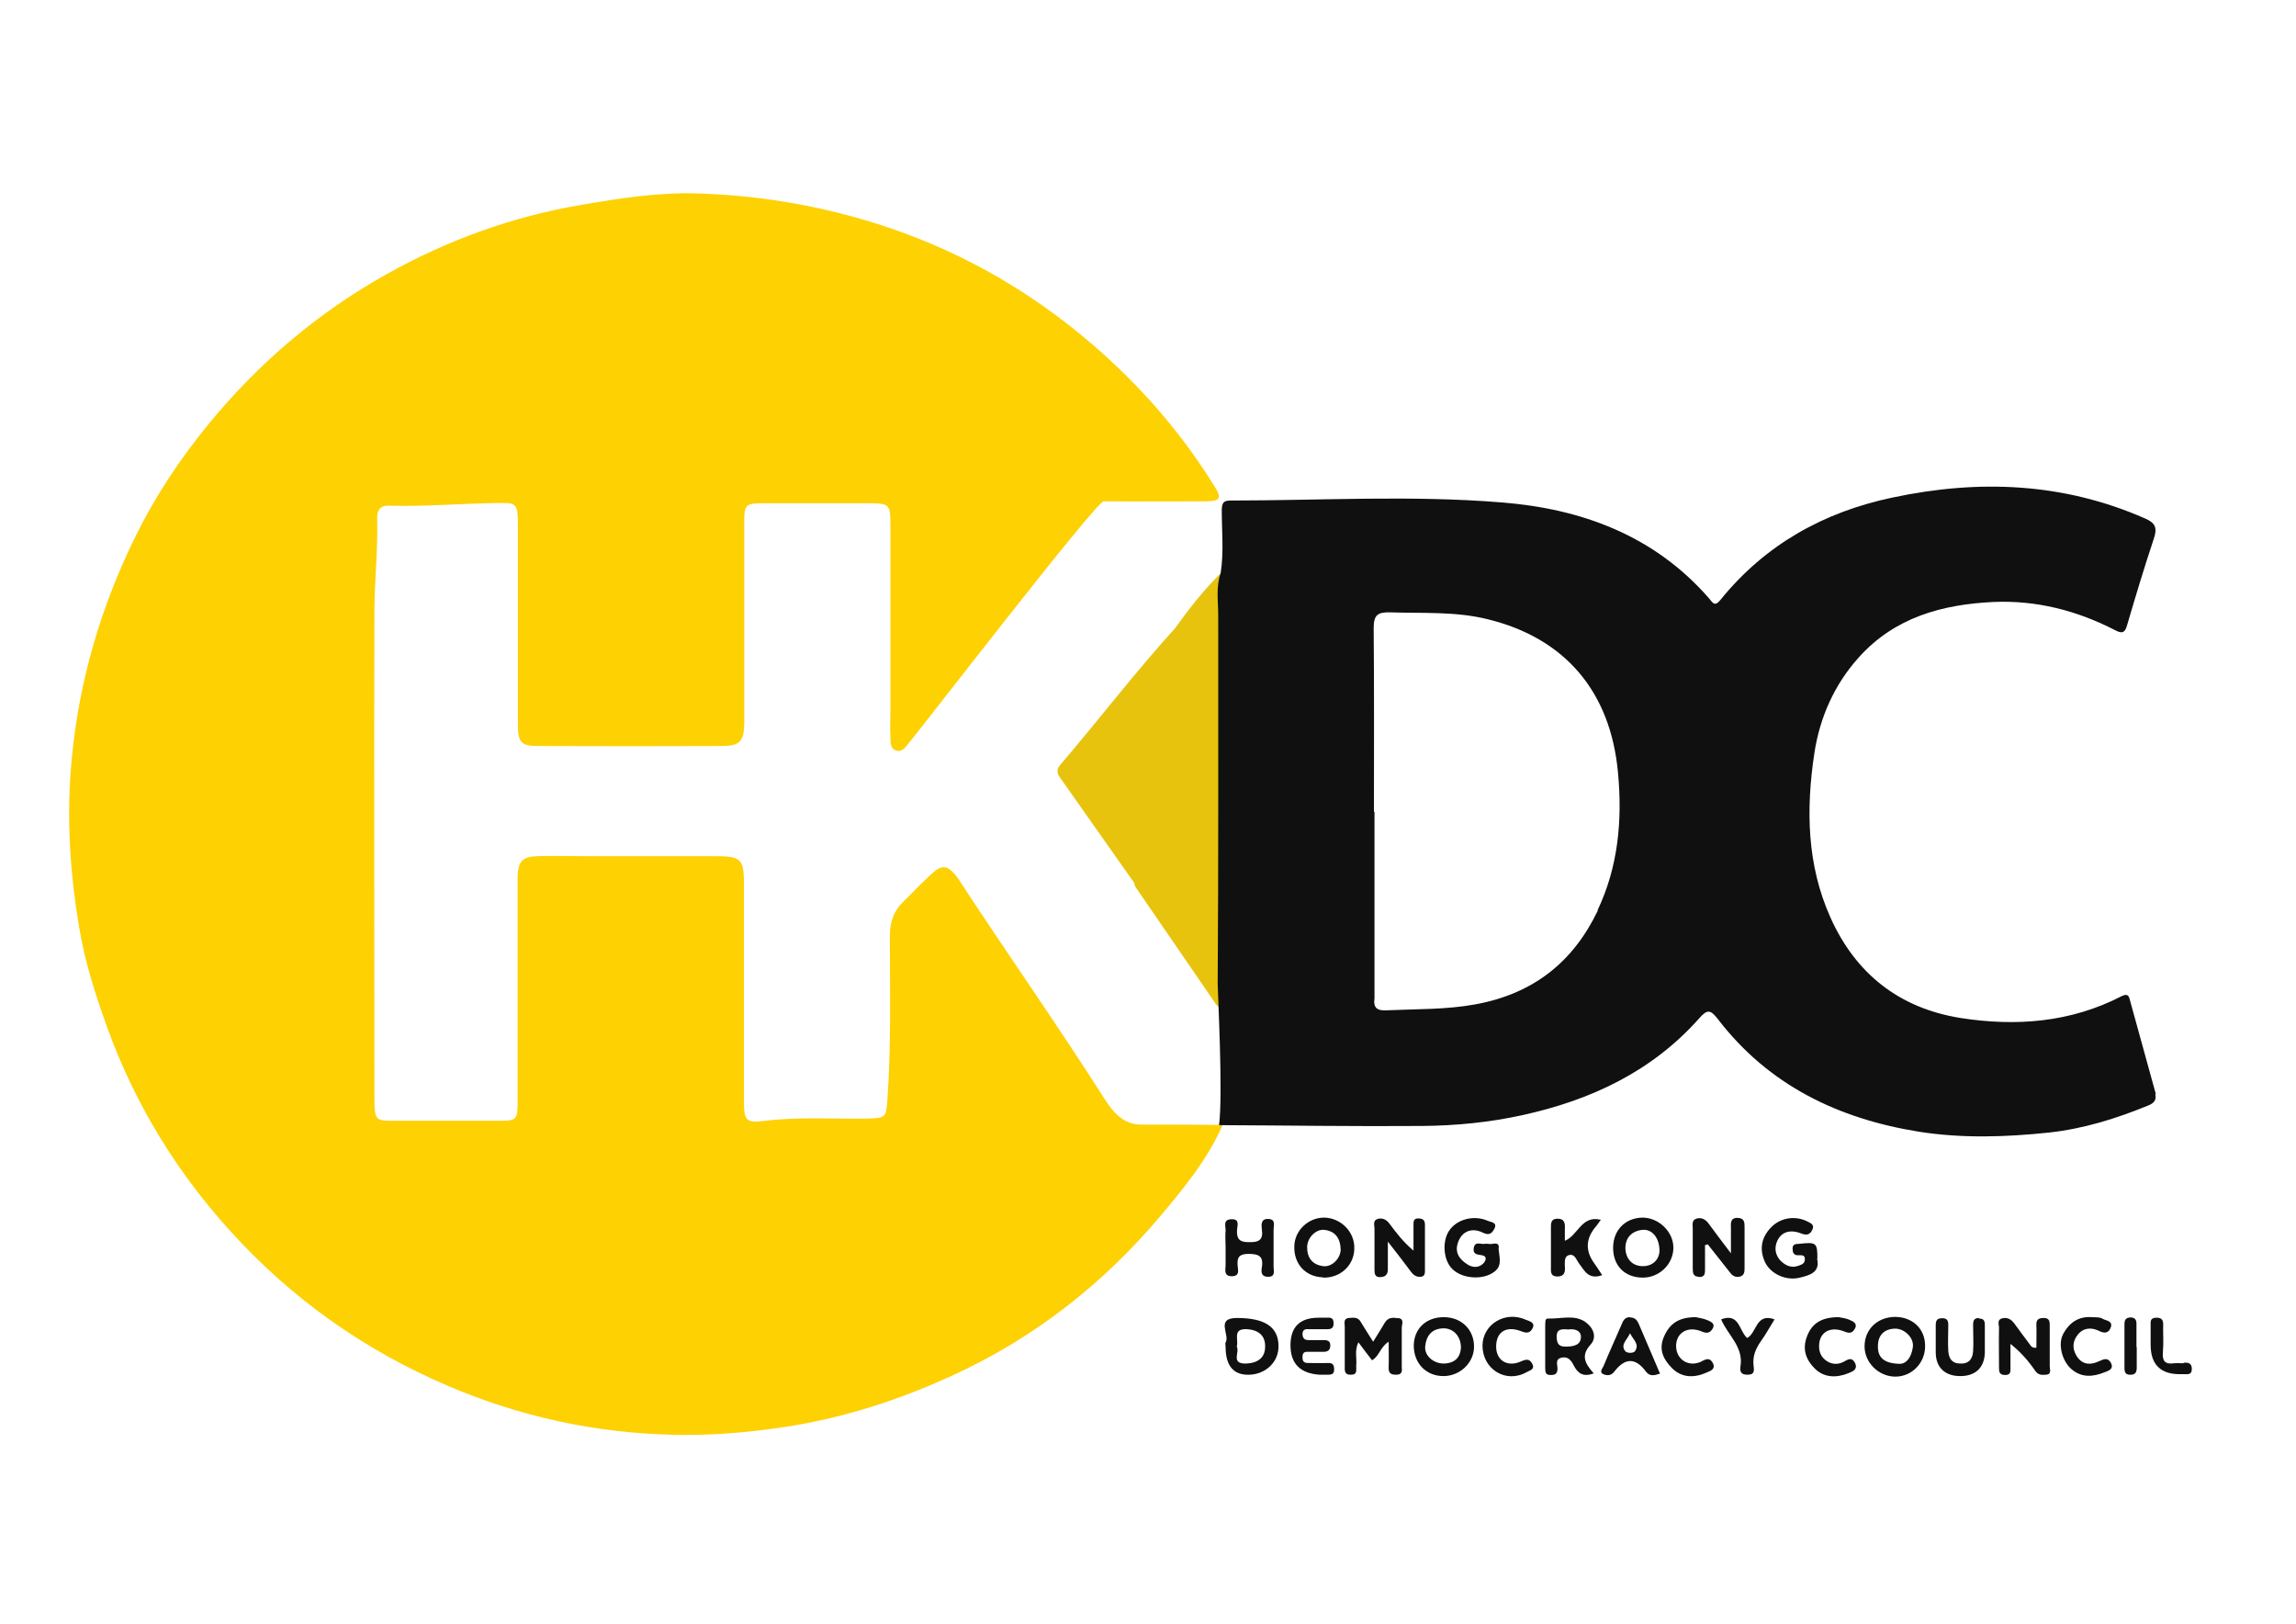 <?xml version="1.0" encoding="UTF-8"?>
<svg id="Layer_1" data-name="Layer 1" xmlns="http://www.w3.org/2000/svg" version="1.1" viewBox="0 0 841.9 595.3">
  <defs>
    <style>
      .cls-1 {
        fill: #101010;
      }

      .cls-1, .cls-2, .cls-3 {
        stroke-width: 0px;
      }

      .cls-2 {
        fill: #e8c30e;
      }

      .cls-3 {
        fill: #fed103;
      }
    </style>
  </defs>
  <path class="cls-3" d="M448.3,412.5h0c-5.5,12.5-14.1,23-22.7,33.2-20.8,24.7-45.7,44.3-74.9,57.9-19.9,9.3-40.6,16.1-62.5,19.5-14,2.1-28,3.3-42,2.9-28.3-.7-55.6-6.7-81.7-17.8-30.8-13.1-57.5-32-79.9-56.7-20.1-22.1-35.4-47.2-45.5-75.4-4.2-11.7-8-23.6-10-35.7-3.5-20.5-4.8-41.2-2.8-62.1,2.7-28.8,10.7-55.9,23.4-81.7,7.2-14.6,16.2-28.2,26.6-40.9,18.4-22.5,40.1-41,65.5-55.2,22.4-12.5,46-21.1,71.4-25.4,14-2.4,28.1-4.6,42.3-4.2,25.6.8,50.6,5.4,74.8,14.1,29.6,10.7,55.7,27.2,78.5,48.7,14.1,13.3,26.4,28.2,36.6,44.7,2.7,4.3,2.1,5.3-3.2,5.4-12.5,0-25,.1-37.5,0-2.8,0-67.5,84-71.2,88.3-1.3,1.5-2.5,3.8-4.8,3.1-2.6-.8-2.1-3.6-2.2-5.7-.2-2.7,0-5.4,0-8.1,0-23.1,0-46.2,0-69.3,0-7.1-.5-7.5-7.4-7.6-13.2,0-26.3,0-39.5,0-6.1,0-6.7.6-6.7,6.6,0,22.8,0,45.6,0,68.3,0,2,0,4.1,0,6.1-.2,6.3-1.6,7.9-7.8,8-22.6.1-45.2.1-67.8,0-6.3,0-7.4-1.3-7.4-8.1,0-23.3,0-46.6,0-69.9,0-1.7,0-3.4,0-5.1-.2-5.2-.8-6.1-5.9-6-13.8.1-27.6,1.4-41.5,1-3.4-.1-4.3,2-4.2,4.9.3,11-.9,21.9-1,32.8-.2,59.4,0,118.8,0,178.2,0,1.2,0,2.4,0,3.5.2,5.4.7,6.1,6.2,6.1,13.3,0,26.7,0,40,0,5.8,0,6.3-.6,6.3-6.4,0-25.8,0-51.6,0-77.4,0-2,0-4.1,0-6.1.3-5.3,1.8-6.9,7.1-7.1,5.7-.2,11.5,0,17.2,0,15.9,0,31.7,0,47.6,0,10.4,0,11.1.8,11.1,11.3,0,26.2,0,52.3,0,78.5,0,7.2.7,8.1,7.8,7.2,12.5-1.5,24.9-.6,37.4-.8,6.9-.2,6.9-.4,7.4-7,1.4-20.1.9-40.1.9-60.2,0-4.8,1.4-8.9,4.9-12.3,3.5-3.4,6.8-7,10.5-10.3,3.7-3.4,5.7-3.1,8.8.7.3.4.6.8.9,1.2,17.6,27,36.2,53.3,53.5,80.5,3.4,5.3,7.1,9.6,13.6,9.6s28.5,0,29.8.2Z"/>
  <path class="cls-2" d="M448.7,364.7c0-35.7-.1-71.5-.3-107.2,0-15.8-.4-31.7-.6-47.5-6.4,6.2-11.8,13.2-17,20.4,0,0,0,0,0,0-14.7,16.2-27.9,33.5-42.1,50.1-1.3,1.5-1.2,3,0,4.6,9.1,12.9,18.1,25.7,27.2,38.6.1.5.2,1,.4,1.4,9.5,13.8,19,27.7,28.5,41.5.8,1.2,1.5,2.6,3.1,3,1.4-1.4.7-3.2.7-4.8Z"/>
  <g>
    <path class="cls-1" d="M790.5,401.1c-3.2-11.6-6.4-23.2-9.6-34.8-.4-1.5-1-2-2.9-1.1-18.8,9.7-38.8,11.2-59.2,8-22.3-3.6-38.3-16.1-47.6-36.8-8.7-19.4-9-39.8-5.9-60.3,2-13.1,7.3-25.1,16.3-35.1,13.2-14.7,30.6-19.4,49.3-20.3,15.7-.7,30.6,3.1,44.6,10.3,2.6,1.4,3.7,1.1,4.5-1.9,3.1-10.6,6.3-21.2,9.8-31.7,1.3-3.9.5-5.7-3.2-7.3-30-13.2-61-14.4-92.6-7.7-25.3,5.3-46.8,17.3-63.2,37.6-2.2,2.7-2.9.7-4.1-.6-20.1-23.1-46.8-32.9-76.1-35.2-33-2.7-66.1-.7-99.2-.7-2.7,0-3.3.7-3.4,3.4,0,7.7.8,15.5-.4,23.2-1.8,5.1-.9,10.3-.9,15.5,0,45,.1,90-.2,135,0,3,2,40.8.5,51.9,24.4.1,50,.5,74.4.3,12.4-.1,24.8-1.3,37-4,25-5.5,47.4-16,64.7-35.5,3-3.4,4.1-3.1,6.8.3,18.6,24.3,44.3,36.6,73.7,41.3,15.8,2.5,31.9,2,47.9.3,12.6-1.4,24.5-5.1,36.2-9.9,1.7-.7,3.2-1.7,2.6-4.2ZM585.9,333.8c-9.1,19-23.7,30.5-44.8,34.4-10.9,2-21.7,1.7-32.6,2.2-3.6.2-5-.9-4.5-4.5,0-.2,0-.3,0-.5v-67.8h-.2c0-22.4.1-44.8-.1-67.3,0-4.8,1.4-5.9,6-5.8,12,.4,24-.4,35.7,2.5,28.4,6.9,45.2,26.5,47.9,56.4,1.6,17.3.1,34.3-7.5,50.3Z"/>
    <path class="cls-1" d="M448.4,412.5s0,0,0,0c0,0,0,0,0,0,0,0,0,0,0,0Z"/>
  </g>
  <g>
    <path class="cls-1" d="M512.7,483.3c-1.9-.3-3.7-.4-4.9,1.6-1.3,2.2-2.6,4.3-4.3,7-1.8-2.9-3.2-5-4.5-7.2-1.1-2-2.8-1.6-4.4-1.5-2.1.2-1.5,1.9-1.5,3.2,0,4.7,0,9.4,0,14.2,0,1.7-.3,3.5,2.3,3.4,2.5,0,1.8-1.9,1.9-3.3.3-2.7-.7-5.5.8-8.6,1.9,2.5,3.4,4.6,5,6.6,2.7-1.5,3-4.9,6.1-6.8,0,3.5.1,6.3,0,9.1-.1,2.1.4,3,2.7,3,2.4,0,2.2-1.4,2.1-3,0-4.7,0-9.4,0-14.2,0-1.3,1.1-3.3-1.4-3.6Z"/>
    <path class="cls-1" d="M623,468.2c2.3,0,2.2-1.5,2.2-3.1,0-2.9,0-5.7,0-8.6.3-.1.7-.2,1-.3,2.8,3.5,5.5,7,8.3,10.5.9,1.2,2.1,1.7,3.6,1.3,1.6-.5,1.6-1.9,1.6-3.3,0-4.9,0-9.8,0-14.7,0-1.8,0-3.4-2.5-3.5-2.5-.1-2.6,1.6-2.5,3.4,0,2.7,0,5.5,0,9.6-3.3-4.4-5.8-7.6-8.1-10.8-1.1-1.5-2.4-2.4-4.3-2-2.1.5-1.6,2.3-1.6,3.7,0,4.9,0,9.8,0,14.7,0,1.7.2,3,2.4,3Z"/>
    <path class="cls-1" d="M485.1,468.4c6.3.2,11.4-4.4,11.5-10.6.2-6.1-4.8-11.2-10.9-11.4-5.9-.1-11,4.7-11.1,10.5-.2,6.5,4.1,11.2,10.5,11.4ZM485.7,450.9c3.9.5,5.8,3,5.9,7.3-.1,3.2-3.2,6.4-6.4,6-3.9-.5-5.9-3-5.9-6.9,0-3.5,3.2-6.8,6.4-6.4Z"/>
    <path class="cls-1" d="M602.2,468.4c6.2.1,11.4-4.9,11.4-11,0-5.9-5.5-11.1-11.5-11-6.3.2-10.6,4.7-10.6,11.1,0,6.5,4.2,10.8,10.7,10.9ZM602.2,450.9c3.6-.4,6.4,3,6.3,7.9-.2,3-2.5,5.5-6.3,5.4-3.8-.1-6.1-2.8-6.2-6.6,0-3.9,2.4-6.3,6.2-6.7Z"/>
    <path class="cls-1" d="M549.6,457.4c0-2.6-2.7-.9-3.9-1.4-.5,0-.9,0-1.2,0-1.4.4-3.6-1.2-4.1,1.5-.4,2.4,1.2,2.4,3,2.7,2,.3,1.5,2,.5,3-1.6,1.6-3.7,1.6-5.6.5-3.1-1.9-5.1-4.5-3.6-8.4,1.4-3.8,4.9-5.4,9-3.4,2.6,1.3,3.5,0,4.3-1.5,1.1-2.3-1.3-2.3-2.4-2.8-5.2-2.3-11.5-.6-14.3,3.7-2.6,4-2,10.9,1.3,14,3.7,3.6,11.3,4.1,15.4.9,3.2-2.4,1.5-5.9,1.5-8.9Z"/>
    <path class="cls-1" d="M521.2,468.1c1.3-.3,1.3-1.4,1.3-2.4,0-5.6,0-11.1,0-16.7,0-1.8-.9-2.3-2.5-2.3-1.8,0-1.7,1.3-1.7,2.5,0,3.1,0,6.2,0,9.3-3.7-3.1-6.3-6.5-8.9-10-1-1.3-2.3-2-3.9-1.7-2.3.5-1.5,2.3-1.5,3.7,0,4.9,0,9.8,0,14.7,0,1.6,0,3.2,2.3,3,1.9-.1,2.6-1.1,2.6-3,0-2.8,0-5.6,0-10,3.5,4.5,6.1,7.8,8.6,11.2,1,1.3,2.3,2,3.9,1.6Z"/>
    <path class="cls-1" d="M695,482.8c-6.5,0-11.3,4.5-11.3,10.8,0,6,5.2,11.1,11.3,11.1,6.1,0,11-5.1,10.9-11.3,0-6.2-4.5-10.5-10.9-10.6ZM701.4,493.9c-.5,3.7-2.4,6.3-5.1,6.1-5.8-.2-7.8-2.6-7.7-6.5,0-3.9,2.2-6.3,6.3-6.4,3.5,0,7,3.4,6.5,6.8Z"/>
    <path class="cls-1" d="M666.4,461.3c0-5.6-.4-6-6.5-5.3-1.1.1-2.5-.1-2.6,1.6,0,1.5.3,2.7,2.2,2.6,1.1,0,2.5-.2,2.3,1.7-.1,1.5-1.4,1.8-2.5,2.2-2.5.9-4.7-.2-6.4-1.9-1.7-1.8-2.3-4.1-1.5-6.5,1.3-3.8,4.6-5.3,9.3-3.4,2.2.8,3.2,0,3.9-1.6.8-1.7-.7-2.3-1.9-2.9-4.4-2.2-9.7-1.4-13.1,2-3.5,3.5-4.6,7.7-2.6,12.5,1.8,4.4,7.4,7.3,12.6,6.2,3.8-.9,7.9-1.9,6.7-7Z"/>
    <path class="cls-1" d="M529.4,482.9c-6.5,0-10.9,4.2-11,10.4,0,6.5,4.5,11.2,10.9,11.2,6,0,11.1-4.8,11.2-10.6.1-6.3-4.5-11-11.1-11ZM529.4,499.9c-3.8,0-7.2-2.9-6.8-6.4.4-3.7,2.3-6.3,6.4-6.5,3.7-.2,6.7,2.7,6.7,7.1-.2,3.4-2.1,5.7-6.3,5.8Z"/>
    <path class="cls-1" d="M751.6,486.2c0-1.6,0-3-2.2-3-1.9,0-2.8.6-2.7,2.6.1,2.8,0,5.6,0,8.3-1.5.2-2-.6-2.4-1.2-1.9-2.5-3.8-5.1-5.7-7.7-1.1-1.5-2.5-2.3-4.3-1.9-2.3.5-1.2,2.5-1.3,3.7-.1,4.7,0,9.4,0,14.2,0,1.6,0,2.9,2.3,2.9,2.1,0,1.9-1.4,1.9-2.7,0-2.9,0-5.8,0-8.7,3.9,3.1,6.7,6.4,9.1,9.9,1.1,1.6,2.5,1.5,3.9,1.4,2.2-.1,1.4-1.9,1.4-3.1,0-4.9,0-9.8,0-14.7Z"/>
    <path class="cls-1" d="M453.6,483.2c-8.1,0-2.5,6.1-4.2,9-.2.4,0,1,0,1.5q0,10.7,8.9,10.3c6-.3,10.6-4.8,10.5-10.5,0-7-5-10.3-15.2-10.3ZM457,499.9c-5.9.2-2.3-4.2-3.5-6.2.8-2.5-1.8-6.7,3.8-6.4,4.2.3,6.7,2.4,6.6,6.4,0,4-2.6,6-6.9,6.2Z"/>
    <path class="cls-1" d="M486.8,499.7c-2.4.1-4.7,0-7.1,0-1.5,0-2.1-.5-2.1-2.1,0-1.5.5-2.1,2.1-2,1.9,0,3.7,0,5.6,0,1.7,0,2.5-.7,2.5-2.4,0-1.6-1.1-1.9-2.4-1.9-1.9,0-3.7,0-5.6,0-1.4,0-2.1-.6-2.2-2.1,0-1.6.8-2,2.2-1.9,2.4,0,4.7,0,7.1,0,1.5,0,2.1-.7,2.1-2.1,0-1.5-.5-2.2-2-2.1-1.2,0-2.4,0-3.5,0q-10.3,0-10.3,10.1t10.7,10.8c1,0,2,0,3,0,1.3,0,2.3-.2,2.3-1.9,0-1.6-.4-2.5-2.3-2.4Z"/>
    <path class="cls-1" d="M581.4,484.7c-4.2-2.9-9.1-1.1-13.8-1.3-1.2,0-.9,1.5-1,2.5,0,5.2,0,10.4,0,15.7,0,1.6.2,2.6,2.2,2.5,1.7,0,2.3-.7,2.3-2.4,0-1.5-1-3.5,1.7-4,2.3-.4,3.4,1.2,4.2,2.8,1.5,2.9,3.4,4.5,7.4,3-3.1-3.5-4.9-6.4-1.2-10.5,2.5-2.7,1.1-6.3-1.9-8.3ZM574.1,493.7c-2.4,0-3.1-.9-3.3-3.2-.2-3.6,2.1-3.2,4.4-3.1,2.2-.3,4.5.4,4.5,2.7,0,3.1-2.8,3.6-5.6,3.6Z"/>
    <path class="cls-1" d="M584.7,463.3q-5.3-7.1.7-13.9c.5-.6.9-1.3,1.6-2.2-7.1-1.8-8.4,5.8-13.2,7.7,0-1.6,0-3,0-4.3.1-2,0-3.8-2.7-3.8-2.5,0-2.4,1.8-2.4,3.5,0,4.7,0,9.4,0,14.1,0,1.7-.3,3.5,2.3,3.6,2.6,0,3-1.6,2.8-3.7,0-1.7-.3-3.8,1.7-4.2,2-.4,2.5,1.8,3.5,3.1,2,2.6,3.4,6.1,8.5,4.3-1.1-1.6-1.9-3-2.9-4.3Z"/>
    <path class="cls-1" d="M451.6,467.9c3.2,0,2.3-2.4,2.2-4-.2-3,.6-4.1,3.8-4.2,3.7,0,5.8.6,5.1,4.9-.3,1.7-.3,3.5,2.3,3.5,2.8,0,2-2.2,2-3.7,0-4.5,0-9.1,0-13.6,0-1.5.9-3.7-1.8-3.9-2.9-.2-2.7,2.1-2.5,3.8.6,4-1.2,4.8-4.9,4.7-3.4,0-4.4-1.3-4.2-4.5.1-1.6,1.1-4.1-2.2-3.9-3.1.2-1.9,2.6-2,4.2-.2,2,0,4,0,6h0c0,2.2,0,4.4,0,6.6,0,1.7-.8,4,2.2,4.1Z"/>
    <path class="cls-1" d="M725.7,483.2c-1.9,0-2.2,1-2.2,2.6,0,3.2.2,6.4,0,9.6-.2,2.8-1.5,4.7-4.9,4.5-3.1-.1-4-2.1-4.2-4.6-.2-3.2,0-6.4,0-9.6,0-1.7-.6-2.5-2.4-2.4-1.9,0-2.2,1.1-2.2,2.6,0,3.4,0,6.7,0,10.1.1,5.4,3.4,8.5,9,8.5,5.6,0,8.8-3.1,9-8.5,0-1.3,0-2.7,0-4,0-2,0-4,0-6.1,0-1.6-.3-2.5-2.2-2.5Z"/>
    <path class="cls-1" d="M597.7,482.9c-1.9,0-2.5,1.2-3.1,2.7-2.2,5.1-4.5,10.1-6.6,15.2-.4.9-1.7,2.3-.1,3,1.2.5,2.8.7,4-.9,4-5.2,7.8-5.2,11.6-.1,1.4,1.9,3.1,1.5,5.2.8-2.6-6.1-5.1-12-7.7-18-.6-1.4-1.3-2.6-3.3-2.6ZM599.6,495.3c-.6.9-3,.9-3.7,0-1.8-2.4.7-4,1.8-6.5,1.2,2.4,3.5,4,1.9,6.4Z"/>
    <path class="cls-1" d="M624,499.1c-4.6,2.3-9.2-.5-9.4-5.3-.2-5.1,4.2-7.9,9.5-5.6,2.3,1,3.3,0,4-1.3.9-1.7-.9-2.4-2-2.9-1.7-.7-3.5-.9-4.3-1.1-6.3,0-9.7,2.4-11.8,7.5-1.9,4.7.2,8.3,3.2,11.3,3.6,3.5,8.1,3.5,12.6,1.5,1.3-.6,3.5-1.2,2.2-3.6-1.1-1.9-2.3-1.4-4.1-.5Z"/>
    <path class="cls-1" d="M557.8,499.1c-5.6,2.5-9.9-.9-9.1-6.8.6-4.4,4.1-6.2,9.2-4.2,2.2.9,3.3.4,4.1-1.2,1-2.1-1.2-2.5-2.4-3-7.5-3.5-15.9,1.5-16,9.4,0,8.7,8.6,14,16.1,9.8,1.2-.7,3.3-1,2.1-3.2-1-1.8-2.1-1.6-4.1-.8Z"/>
    <path class="cls-1" d="M676.3,499.1c-2,1.2-4.4,1.3-6.6-.2-2.4-1.7-2.9-4-2.6-6.6.6-4.2,4.4-6.1,9.3-4.1,1.9.8,2.9.4,3.7-1,1.2-2-.7-2.8-1.9-3.3-1.5-.7-3.2-.8-4-1-6.2,0-9.9,2.2-11.7,7.3-1.7,4.6-.2,8.4,2.9,11.5,3.5,3.5,8.1,3.5,12.5,1.7,1.5-.6,3.4-1.4,2.3-3.7-1-2-2.3-1.6-4-.5Z"/>
    <path class="cls-1" d="M769.8,499c-3.1,1.5-6.2,1.5-8.3-1.8-1.7-2.7-1.6-5.4.4-7.9,2.1-2.6,5-2.7,7.7-1.4,2.3,1.2,3.7.7,4.4-1.3.8-2.4-1.8-2.4-3-3.1-1-.7-2.6-.5-3.9-.6-5-.4-8.4,2.1-10.6,6.2-2,3.9-.3,9.9,3,12.8,3.8,3.3,8,2.9,12.2,1.2,1.3-.5,3.6-1.1,2.3-3.5-1.1-1.9-2.4-1.4-4.2-.6Z"/>
    <path class="cls-1" d="M640.6,490.5c-3-2.7-2.8-9.3-9.5-6.8,2.4,5.7,8.3,10.1,7.1,17.2-.3,2,.2,3.1,2.6,3.1,2.9,0,2.3-1.9,2.2-3.4-.4-3.4.8-6.2,2.7-8.9,1.8-2.5,3.3-5.3,5-8-6.9-2.5-6.5,5-10,6.8Z"/>
    <path class="cls-1" d="M800.7,499.8c-1.2,0-2.4-.1-3.5,0-3.4.5-4.4-.9-4.1-4.2.3-3.3,0-6.7.1-10.1,0-1.7-.7-2.4-2.4-2.4-1.9,0-2.3.8-2.2,2.4,0,2.5,0,5,0,7.5q0,11.1,11.3,10.8c.3,0,.7,0,1,0,1.3,0,2.8.3,2.8-1.9,0-2.2-1.3-2.4-3-2.3Z"/>
    <path class="cls-1" d="M783.4,493.9c0-2.9,0-5.7,0-8.6,0-1.4-.5-2.2-2-2.3-1.7,0-2.4.7-2.4,2.4,0,5.4,0,10.8,0,16.1,0,1.6.4,2.6,2.3,2.5,1.8,0,2.2-1.1,2.2-2.6,0-2.5,0-5,0-7.6Z"/>
  </g>
</svg>